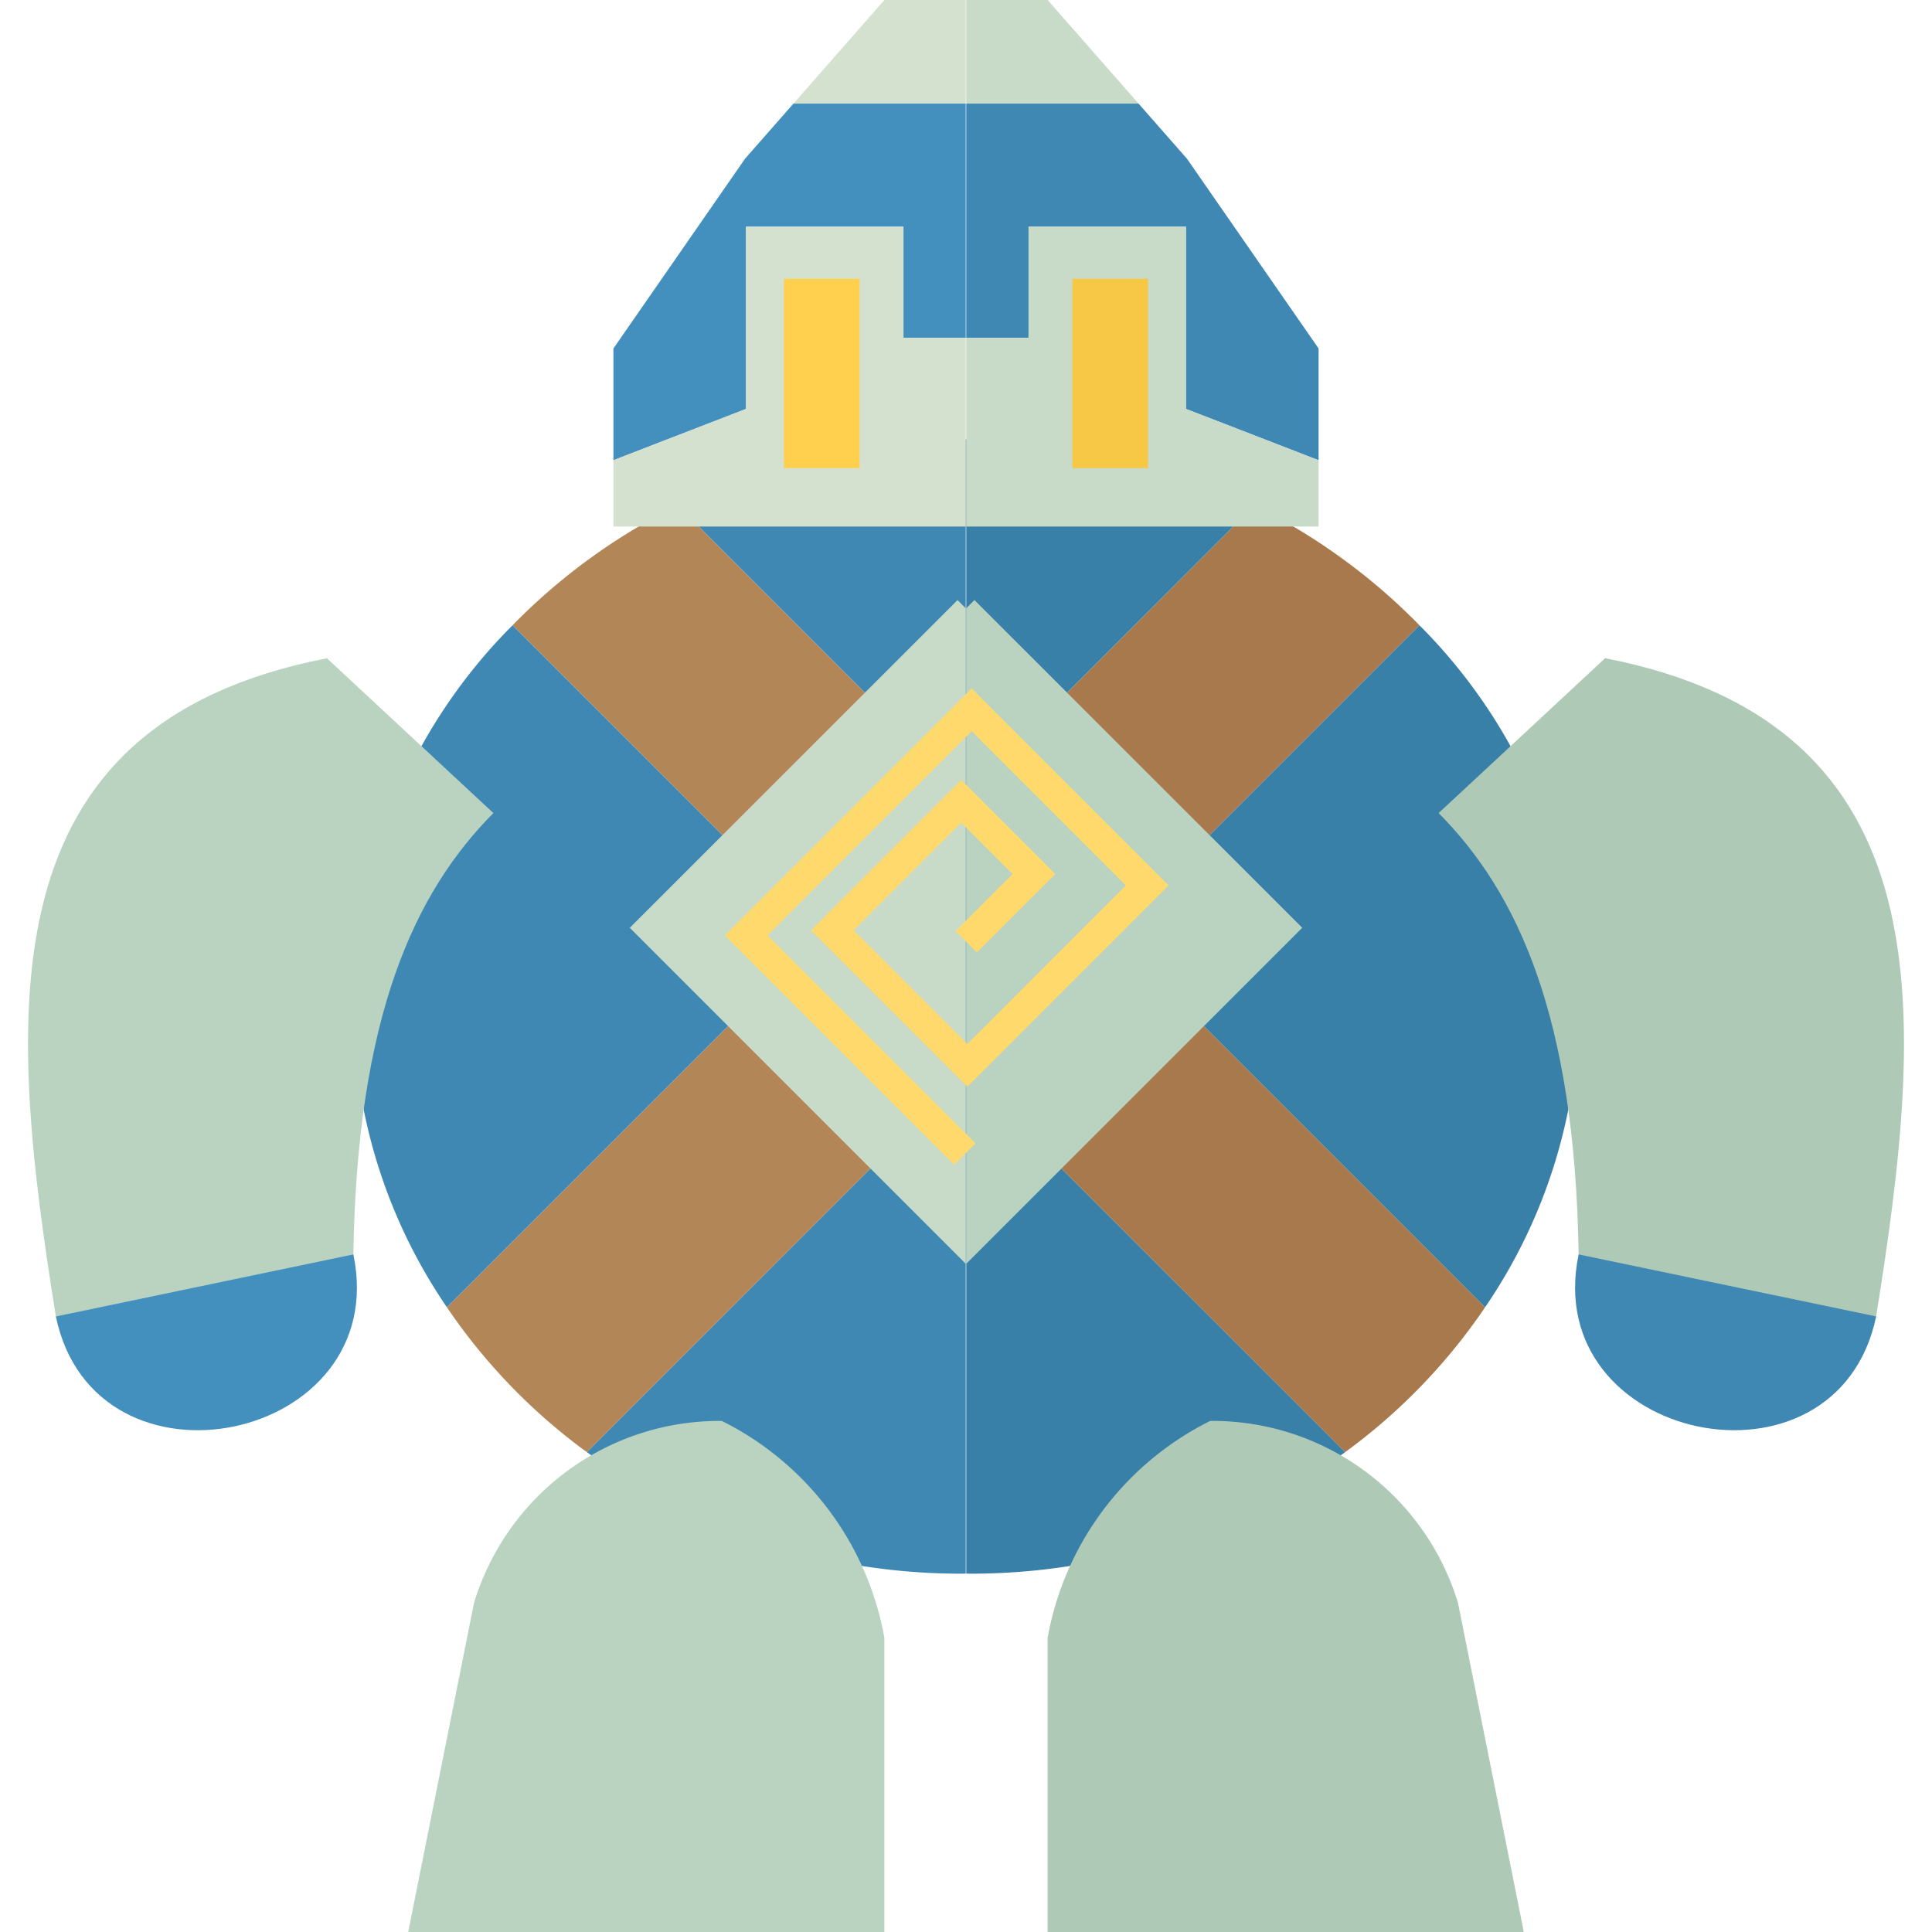 <svg xmlns="http://www.w3.org/2000/svg" viewBox="0 0 32 32"><path d="M22.28 24.052l-5.245-5.244 2.358-2.358 5.204 5.204a8.866 8.866 0 001.55-4.984 9 9 0 00-2.637-6.314l-4.523 4.522-2.358-2.358 4.148-4.148a10.656 10.656 0 00-4.73-1.097l-.043.002v18.786l.042.002a10.533 10.533 0 006.234-2.013z" fill="#3980a8"/><path d="M17.035 18.808l5.245 5.244a9.701 9.701 0 002.317-2.398l-5.204-5.204zm-.405-6.288l2.357 2.358 4.523-4.522a10.057 10.057 0 00-2.733-1.984z" fill="#a7794c"/><path d="M20.045 23.535a4.997 4.997 0 00-2.693 3.591V32h7.887l-1.09-5.45a4.25 4.25 0 00-4.104-3.015z" fill="#afc9b7"/><path d="M26.147 20.778c-.649 3.115 4.28 4.14 4.928 1.026l-3.393-2.437z" fill="#3e88b3"/><path d="M26.586 10.902l-2.758 2.565c1.306 1.314 2.26 3.367 2.319 7.31l4.928 1.027c.804-5.022 1.2-9.796-4.489-10.902z" fill="#afc9b7"/><path fill="#c8dac8" d="M17.352 0h-1.348v1.716h2.854L17.352 0z"/><path fill="#3e88b3" d="M17.036 3.755h2.607v3.018l2.197.85V5.772l-2.18-3.143-.802-.913h-2.854v3.881h1.032V3.755z"/><path fill="#c8dac8" d="M21.84 7.623l-2.197-.85V3.755h-2.607v1.842h-1.032v3.124h5.836V7.623z"/><path fill="#f7c845" d="M17.761 4.617h1.254v3.136h-1.254z"/><path fill="#bad3c1" d="M16.14 9.939l-.136.136v10.857l5.565-5.565-5.429-5.428z"/><path d="M9.72 24.052l5.244-5.244-2.357-2.358-5.204 5.204a8.866 8.866 0 01-1.55-4.984 9 9 0 012.637-6.314l4.523 4.522 2.358-2.358-4.148-4.148a10.656 10.656 0 014.73-1.097l.043.002v18.786l-.042.002a10.533 10.533 0 01-6.234-2.013z" fill="#3e88b3"/><path d="M14.964 18.808L9.72 24.052a9.701 9.701 0 01-2.317-2.398l5.204-5.204zm.406-6.288l-2.357 2.358-4.523-4.522a10.057 10.057 0 012.733-1.984z" fill="#b38658"/><path d="M11.955 23.535a4.997 4.997 0 012.693 3.591V32H6.761l1.09-5.45a4.25 4.25 0 014.104-3.015z" fill="#bad3c1"/><path d="M5.853 20.778c.649 3.115-4.28 4.14-4.928 1.026l3.393-2.437z" fill="#4390bf"/><path d="M5.414 10.902l2.758 2.565c-1.306 1.314-2.26 3.367-2.319 7.31L.925 21.805c-.804-5.022-1.2-9.796 4.489-10.902z" fill="#bad3c1"/><path fill="#d5e1cf" d="M14.648 0h1.348v1.716h-2.854L14.648 0z"/><path fill="#4390bf" d="M14.964 3.755h-2.607v3.018l-2.197.85V5.772l2.18-3.143.802-.913h2.854v3.881h-1.032V3.755z"/><path fill="#d5e1cf" d="M10.16 7.623l2.197-.85V3.755h2.607v1.842h1.032v3.124H10.16V7.623z"/><path fill="#ffd04d" d="M12.984 4.617h1.254v3.136h-1.254z"/><path fill="#c8dac8" d="M15.86 9.939l.136.136v10.857l-5.565-5.565 5.429-5.428z"/><path fill="none" stroke="#ffd96c" stroke-miterlimit="10" stroke-width=".5" d="M16.004 15.599l1.122-1.122-1.205-1.205-2.136 2.137 2.237 2.237 2.98-2.981-2.908-2.908-3.735 3.736 3.621 3.621"/></svg>